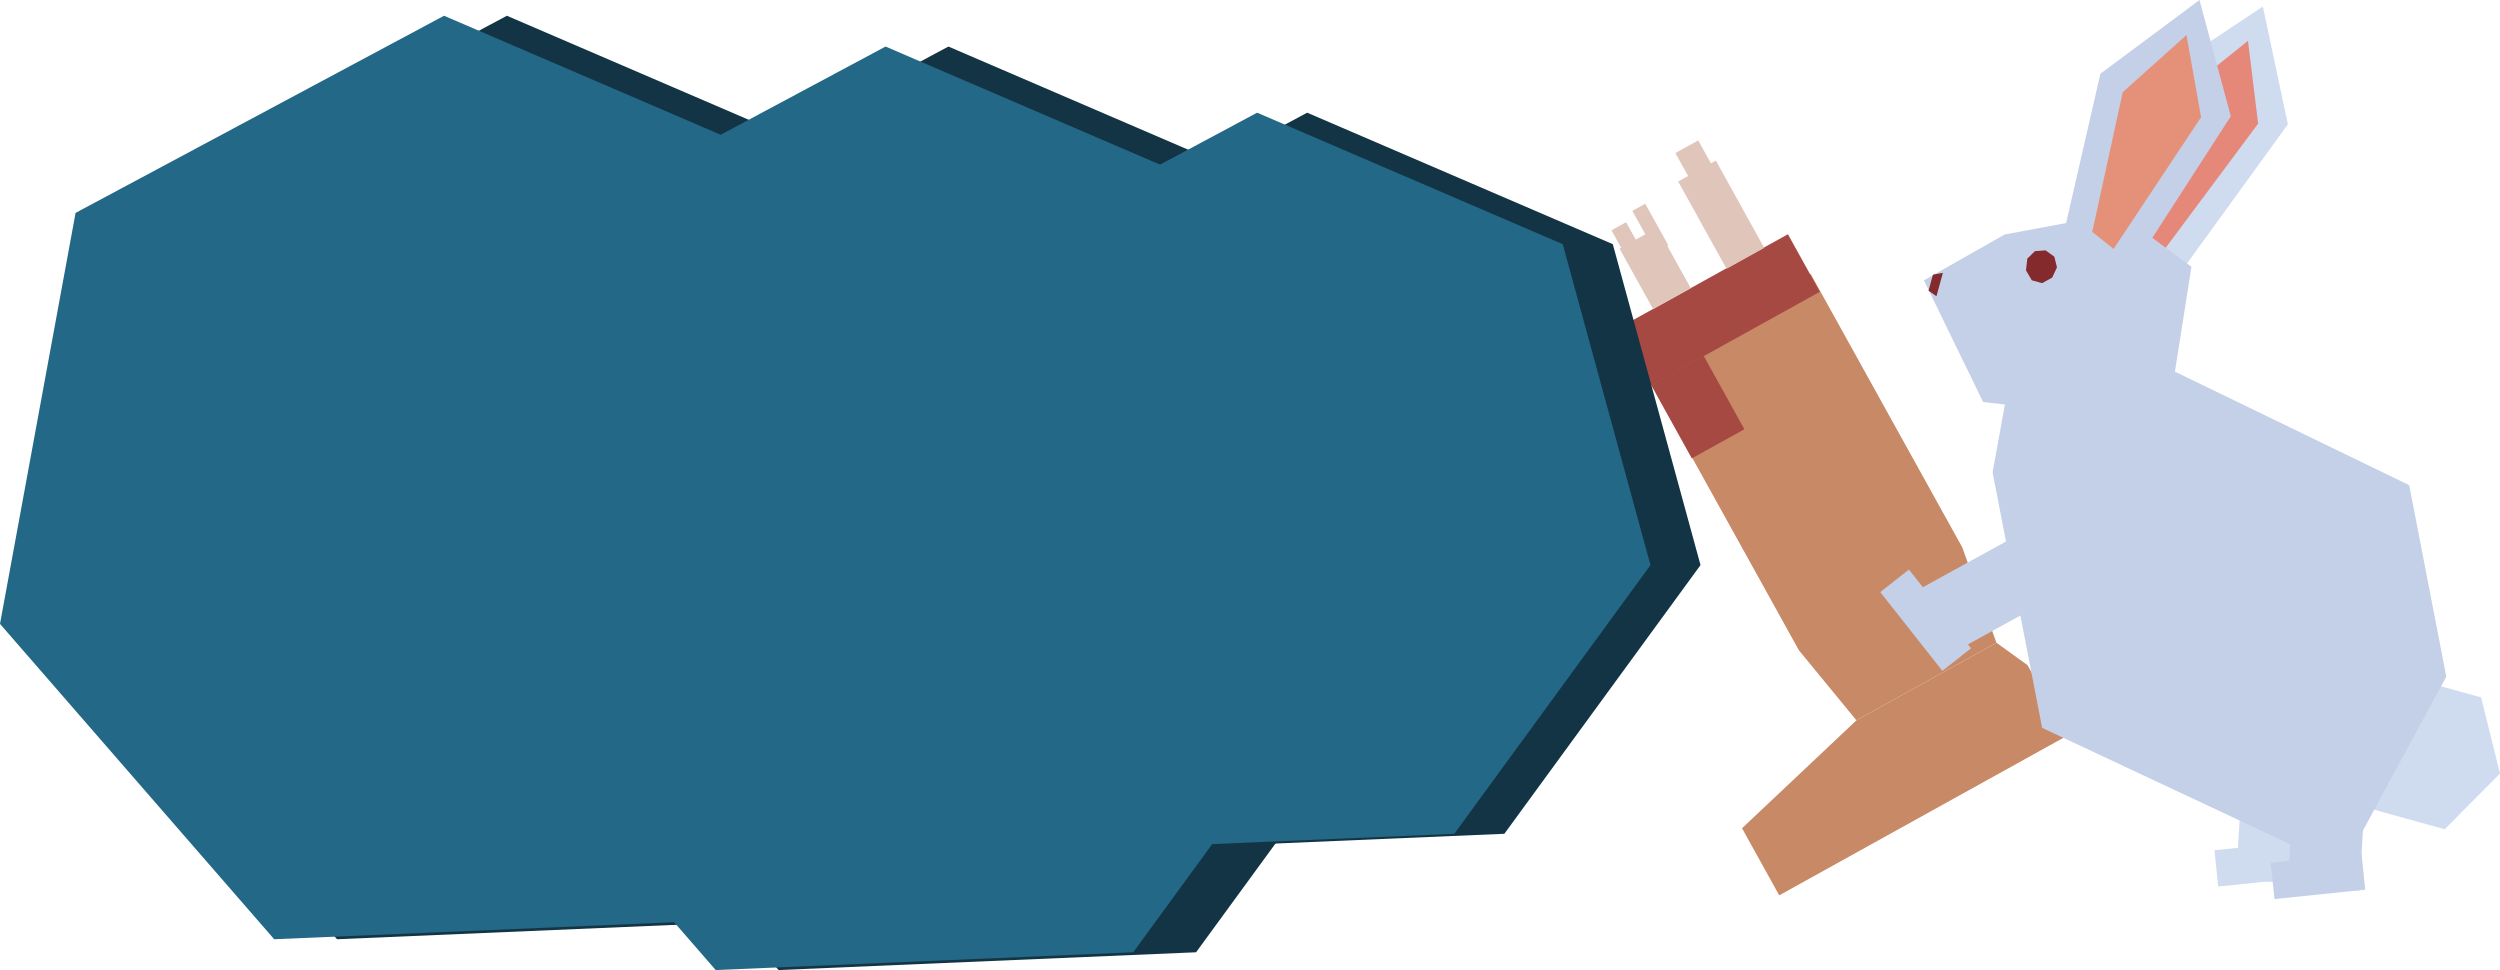 
<svg id="bunny" data-stellar-ratio="1.5" version="1.1" xmlns="http://www.w3.org/2000/svg" xmlns:xlink="http://www.w3.org/1999/xlink" x="0px" y="0px"
	 width="274.13px" height="106.367px" viewBox="0 0 274.13 106.367" enable-background="new 0 0 274.13 106.367"
	 xml:space="preserve">
	<g class="foot">
		<polygon fill="#C88966" points="203.56,78.986 218.912,70.475 215.175,60.037 198.539,30.03 180.055,40.277 197.256,71.308 		"/>
		<polygon fill="#C88966" points="218.912,70.475 203.56,78.986 191.017,90.818 195.095,98.176 226.626,80.696 222.326,72.94 		"/>
		
			<rect x="178.066" y="30.351" transform="matrix(-0.875 0.485 -0.485 -0.875 370.075 -27.809)" fill="#A64942" width="21.135" height="7.213"/>
		
			<rect x="179.207" y="25.626" transform="matrix(-0.875 0.485 -0.485 -0.875 354.631 -32.889)" fill="#E0C5BA" width="4.723" height="7.583"/>
		
			<rect x="186.437" y="18.019" transform="matrix(-0.875 0.485 -0.485 -0.875 365.326 -47.473)" fill="#E0C5BA" width="4.725" height="10.939"/>
		
			<rect x="182.957" y="40.061" transform="matrix(-0.875 0.485 -0.485 -0.875 370.791 -6.613)" fill="#A64942" width="6.588" height="9.199"/>
		
			<rect x="184.87" y="15.725" transform="matrix(-0.875 0.485 -0.485 -0.875 358.134 -55.939)" fill="#E0C5BA" width="2.861" height="5.223"/>
		
			<rect x="177.771" y="24.495" transform="matrix(-0.874 0.485 -0.485 -0.874 348.088 -35.882)" fill="#E0C5BA" width="1.834" height="5.22"/>
		
			<rect x="180.075" y="22.424" transform="matrix(-0.874 0.485 -0.485 -0.874 351.197 -40.836)" fill="#E0C5BA" width="1.618" height="5.221"/>
	</g>
	<g class="carrot">
		<polygon fill="#E78926" points="122.954,84.024 118.524,85.443 102.021,45.579 113.214,41.992 		"/>
		
			<rect x="105.105" y="39.632" transform="matrix(0.952 -0.305 0.305 0.952 -7.655 34.594)" fill="#7EA926" width="3.44" height="4.3"/>
		
			<rect x="101.053" y="20.13" transform="matrix(0.952 -0.305 0.305 0.952 -3.559 32.686)" fill="#347F00" width="3.44" height="15.193"/>
		
			<rect x="98.317" y="25.886" transform="matrix(0.817 -0.577 0.577 0.817 -1.168 64.429)" fill="#3B9215" width="5.255" height="16.34"/>
		
			<rect x="105.415" y="23.611" transform="matrix(0.985 0.17 -0.17 0.985 6.983 -17.92)" fill="#3B9215" width="5.257" height="16.34"/>
	</g>
	<g class="rabbit">
		<polygon fill="#CFDCEF" points="268.069,90.927 274.13,84.817 272.055,76.466 263.918,74.224 257.857,80.333 259.934,88.685 		"/>
		<polygon fill="#CFDCEF" points="236.844,8.201 231.759,25.915 239.234,29.683 250.872,13.629 248.127,0.714 		"/>
		<polygon fill="#E58779" points="239.181,10.349 235.02,25.473 237.25,27.468 247.609,13.555 246.496,4.474 		"/>
		<g>
			
				<rect x="246.017" y="70.152" transform="matrix(0.998 0.061 -0.061 0.998 5.557 -15.095)" fill="#CFDCEF" width="7.875" height="26.587"/>
			
				<rect x="243.054" y="92.773" transform="matrix(-0.995 0.103 -0.103 -0.995 505.57 163.353)" fill="#CFDCEF" width="10.999" height="4"/>
		</g>
		<g>
			
				<rect x="251.665" y="70.885" transform="matrix(0.998 0.061 -0.061 0.998 5.624 -15.469)" fill="#C4D0E8" width="7.875" height="26.587"/>
			
				<rect x="249.231" y="94.193" transform="matrix(-0.995 0.103 -0.103 -0.995 517.039 165.605)" fill="#C4D0E8" width="10" height="4.001"/>
		</g>
		<polygon fill="#C4D0E8" points="223.926,79.812 256.835,95.252 268.241,74.195 264.174,53.199 237.309,40.182 220.22,42.279 
			218.492,51.797 		"/>
		<polygon fill="#C4D0E8" points="217.454,44.08 237.59,46.446 240.296,29.254 232.348,23.376 219.809,25.714 210.959,30.739 		"/>
		<g>
			<polygon fill="#C4D0E8" points="230.313,8.083 226.189,26.046 233.856,29.406 244.613,12.749 241.178,0 			"/>
			<polygon fill="#E59179" points="232.762,10.103 229.421,25.429 231.756,27.3 241.354,12.851 239.751,3.842 			"/>
		</g>
		<polygon fill="#842A2C" points="211.467,31.871 212.335,32.487 213.043,29.915 211.95,30.117 		"/>
		<polygon fill="#842A2C" points="223.925,31.048 225.028,30.439 225.55,29.317 225.262,28.148 224.306,27.452 223.135,27.54 
			222.297,28.362 222.154,29.649 222.791,30.735 		"/>
	</g>
	<g class="hand">
		
			<rect x="218.677" y="49.152" transform="matrix(0.482 0.876 -0.876 0.482 170.017 -162.7)" fill="#C4D0E8" width="7.875" height="26.586"/>
		
			<rect x="205.678" y="65.924" transform="matrix(-0.619 -0.785 0.785 -0.619 288.55 275.826)" fill="#C4D0E8" width="10.999" height="4"/>
	</g>
	<g class="bush">
		<polygon fill="#123444" points="109.759,64.034 82.738,101.041 36.959,102.989 6.893,68.411 15.181,23.345 55.581,1.727 
			97.673,19.834 		"/>
		<polygon fill="#123444" points="158.173,67.412 131.152,104.419 85.373,106.367 55.307,71.789 63.595,26.723 103.995,5.104 
			146.087,23.212 		"/>
		<polygon fill="#123444" points="186.466,61.963 164.955,91.426 128.508,92.976 104.571,65.448 111.17,29.569 143.334,12.357 
			176.846,26.774 		"/>
		<polygon fill="#236887" points="102.867,64.034 75.847,101.041 30.065,102.989 0,68.411 8.287,23.345 48.688,1.727 90.781,19.834 
					"/>
		<polygon fill="#236887" points="151.281,67.412 124.261,104.419 78.479,106.367 48.414,71.789 56.701,26.723 97.103,5.104 
			139.195,23.212 		"/>
		<polygon fill="#236887" points="180.979,61.963 159.469,91.426 123.021,92.976 99.085,65.448 105.682,29.569 137.847,12.357 
			171.357,26.774 		"/>
	</g>
</svg>
